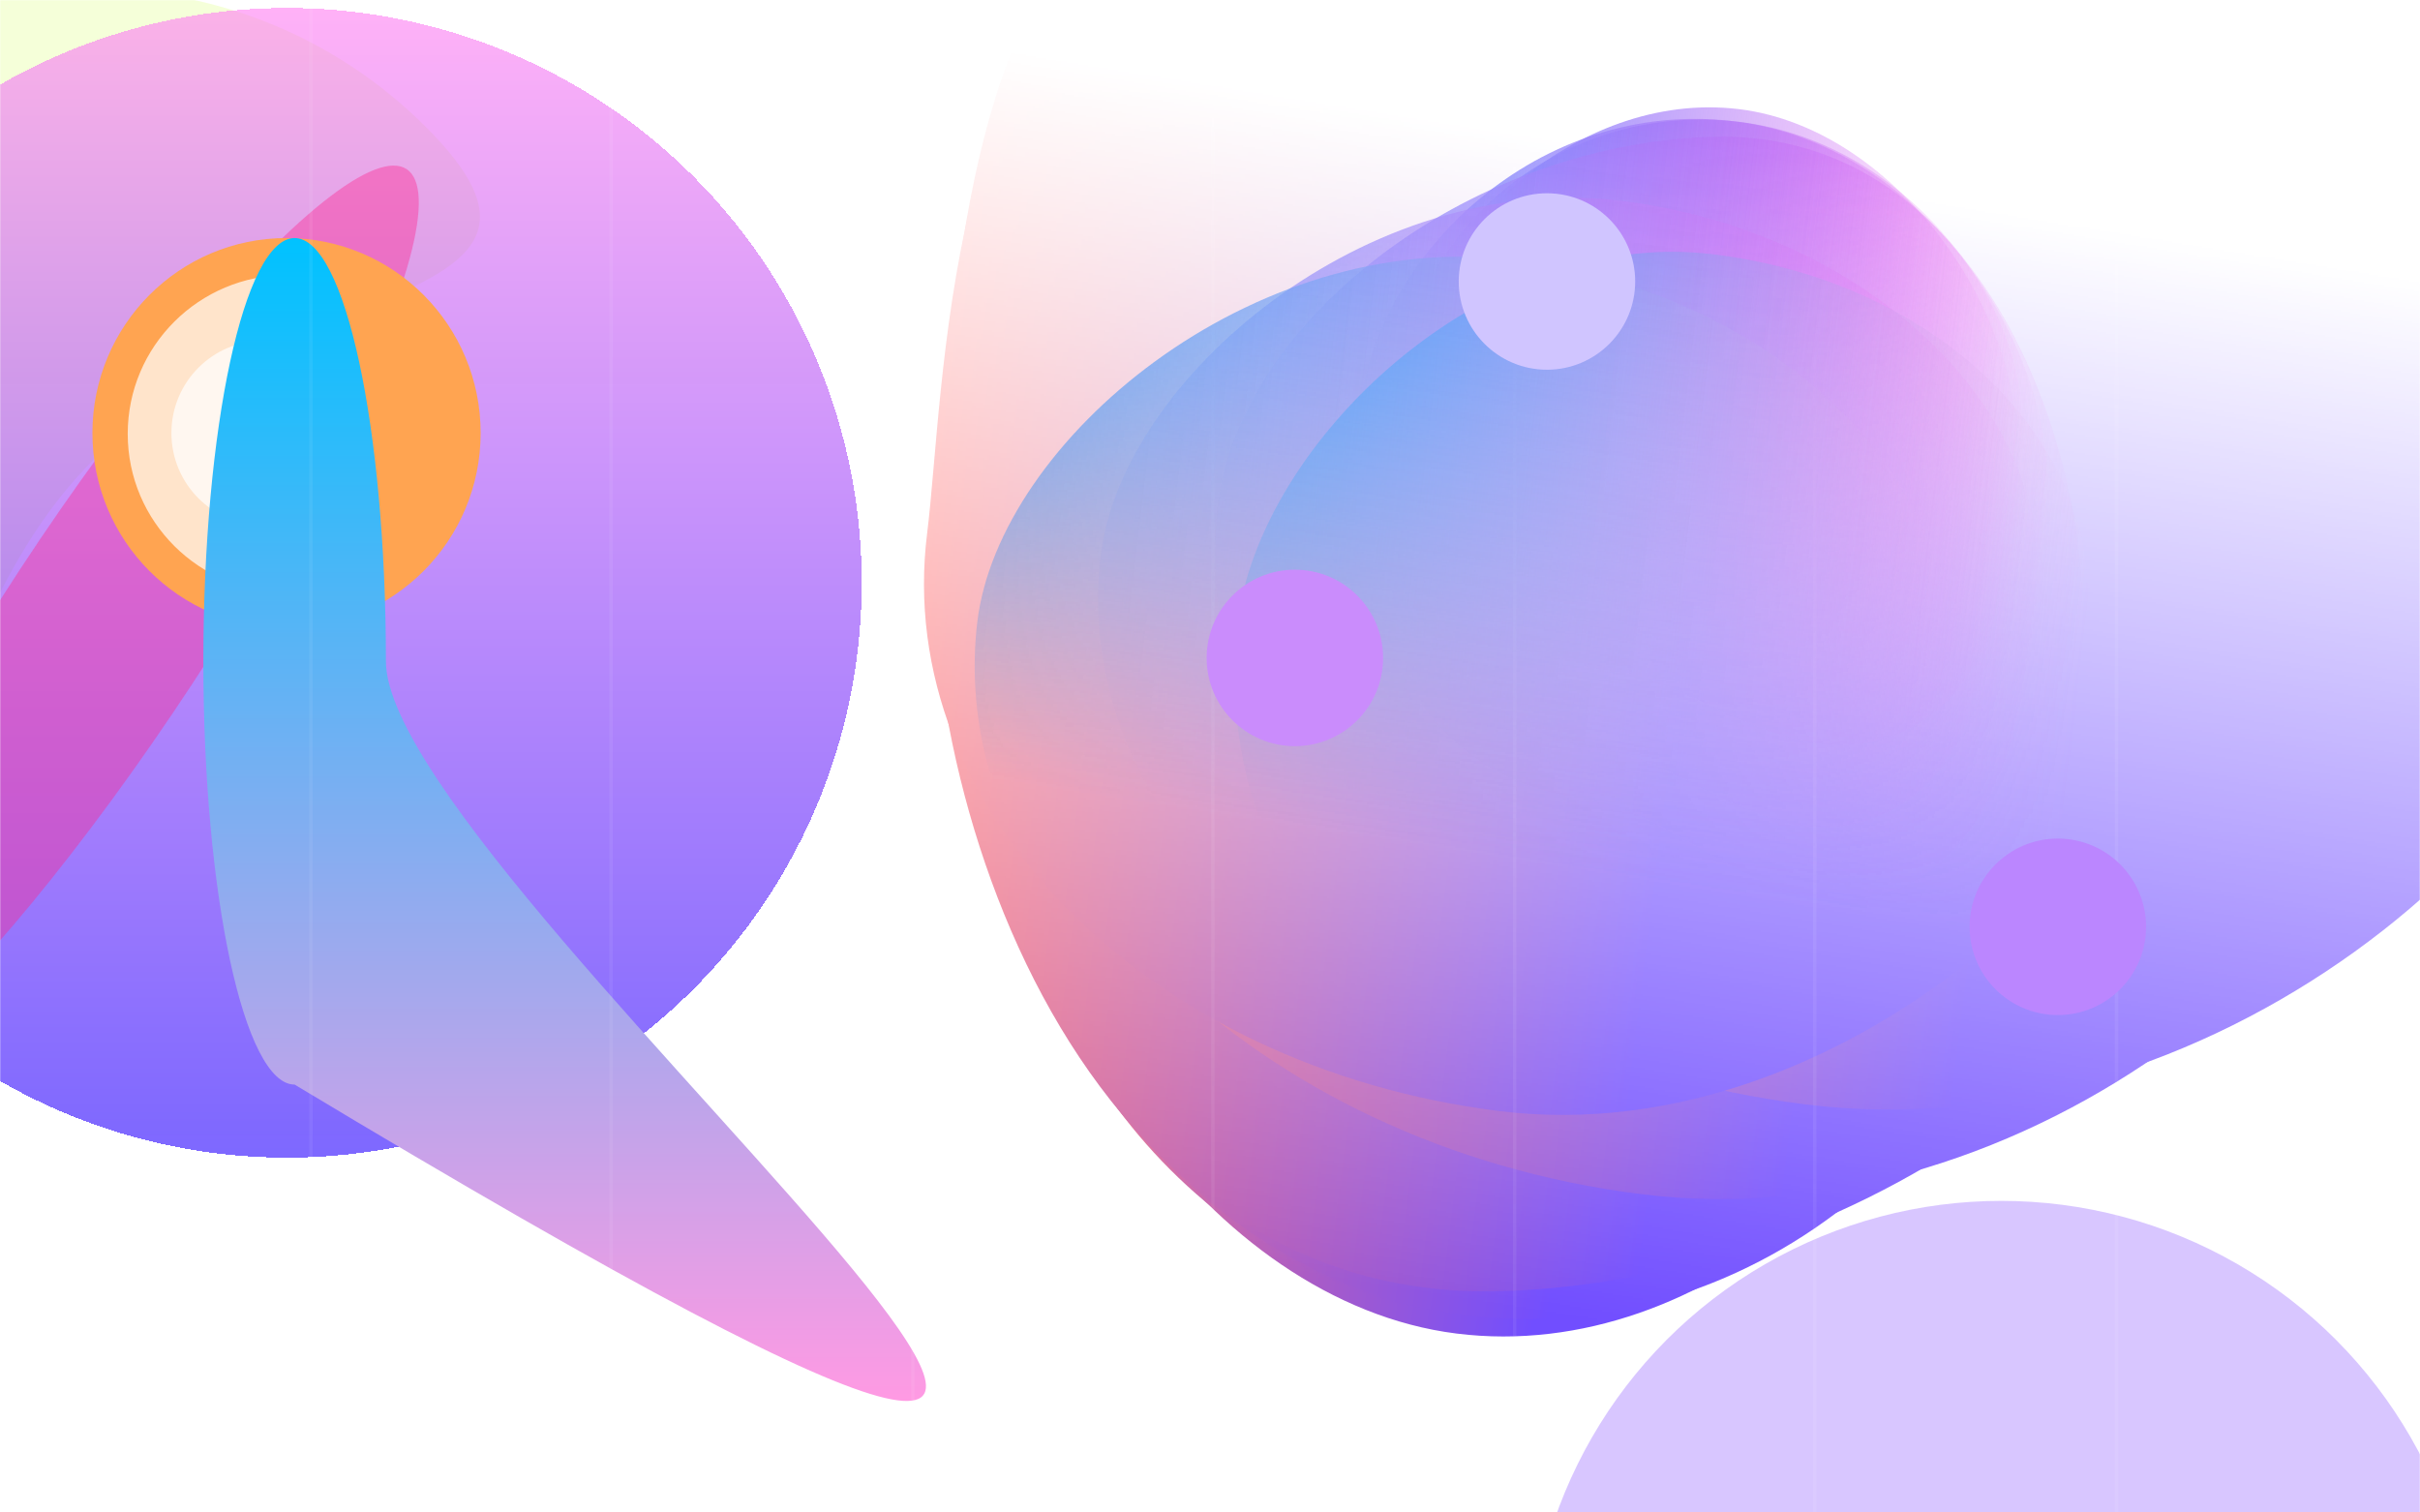 <svg width="1440" height="900" viewBox="0 0 1440 900" fill="none" xmlns="http://www.w3.org/2000/svg">
<mask id="mask0_68_833" style="mask-type:alpha" maskUnits="userSpaceOnUse" x="0" y="0" width="1440" height="900">
<rect width="1440" height="900" fill="#C4C4C4"/>
</mask>
<g mask="url(#mask0_68_833)">
<g filter="url(#filter0_f_68_833)">
<mask id="mask1_68_833" style="mask-type:alpha" maskUnits="userSpaceOnUse" x="126" y="-637" width="1915" height="1868">
<path d="M375.841 -636.966C324.475 -221.148 19.471 876.877 165.335 863.033L1759.04 1230.99L2040.22 -212.835L375.841 -636.966Z" fill="url(#paint0_linear_68_833)"/>
</mask>
<g mask="url(#mask1_68_833)">
<path d="M866.735 793.533C1015.17 812.078 1158.57 678.774 1175.25 545.286C1191.93 411.798 1153.73 229.112 994.468 209.215C915.549 199.356 830.874 98.15 728.806 152.91C624.904 208.654 623.862 393.426 615.449 460.764C598.771 594.252 718.301 774.988 866.735 793.533Z" fill="url(#paint1_linear_68_833)"/>
<g filter="url(#filter1_f_68_833)">
<path d="M866.383 781.872C1025.58 801.761 1155.49 688.009 1169.83 573.267C1184.17 458.525 1142.92 300.443 983.724 280.554C904.837 270.698 819.009 179.046 718.145 224.475C615.47 270.72 617.612 429.925 610.381 487.806C596.046 602.548 707.191 761.983 866.383 781.872Z" fill="url(#paint2_linear_68_833)"/>
</g>
<g filter="url(#filter2_f_68_833)">
<path d="M871.207 782.475C1049.63 804.767 1197.04 662.929 1214.71 521.467C1232.38 380.004 1188.26 185.95 1009.84 163.658C921.42 152.612 827.985 27.778 714.137 85.099C598.243 143.45 596.958 351.39 588.043 422.751C570.369 564.214 692.784 760.184 871.207 782.475Z" fill="url(#paint3_linear_68_833)"/>
</g>
<g filter="url(#filter3_f_68_833)">
<path d="M893.889 768.295C1118.51 761.117 1323.91 600.437 1344.59 434.874C1365.28 269.31 1275.83 76.358 1061.85 49.624C955.807 36.376 842.037 -161.101 705.753 -94.394C567.021 -26.488 567.971 202.963 557.536 286.482C536.851 452.046 633.676 776.61 893.889 768.295Z" fill="url(#paint4_linear_68_833)"/>
</g>
<g filter="url(#filter4_f_68_833)">
<path d="M976.482 710.563C1206.89 739.348 1431.89 550.817 1452.11 388.944C1472.34 227.071 1373.81 37.038 1143.41 8.252C1029.23 -6.013 898.318 -85.11 752.596 -21.448C604.256 43.357 608.073 268.054 597.871 349.711C577.647 511.584 746.078 681.777 976.482 710.563Z" fill="url(#paint5_linear_68_833)"/>
</g>
<g filter="url(#filter5_f_68_833)">
<path d="M1074.23 657.153C1312.33 686.9 1544.57 494.333 1565.25 328.769C1585.94 163.205 1483.89 -31.321 1245.79 -61.069C1127.8 -75.81 992.43 -156.894 841.947 -91.961C688.76 -25.861 692.997 204.001 682.562 287.52C661.877 453.084 836.13 627.405 1074.23 657.153Z" fill="url(#paint6_linear_68_833)"/>
</g>
<g filter="url(#filter6_f_68_833)">
<path d="M891.857 661.103C1100.2 687.132 1306.81 491.363 1327.5 325.799C1348.18 160.236 1261.68 -32.348 1053.34 -58.377C950.102 -71.275 830.25 -130.977 697.289 -63.855C561.94 4.473 562.12 233.829 551.686 317.348C531.001 482.911 683.518 635.074 891.857 661.103Z" fill="url(#paint7_linear_68_833)"/>
</g>
</g>
</g>
<g filter="url(#filter7_f_68_833)">
<path d="M-143.842 75.708C-253.585 185.451 -253.585 363.381 -143.842 473.124C-34.099 582.867 -54.877 384.16 54.866 274.416C164.61 164.673 363.317 185.451 253.574 75.708C143.83 -34.035 -34.099 -34.035 -143.842 75.708Z" fill="#C4FF1E" fill-opacity="0.17"/>
</g>
<g filter="url(#filter8_f_68_833)">
<g filter="url(#filter9_d_68_833)">
<circle cx="342.044" cy="342.044" r="342.044" transform="matrix(-1 0 0 1 512.736 0.057)" fill="url(#paint8_linear_68_833)" fill-opacity="0.6" shape-rendering="crispEdges"/>
</g>
<circle cx="281.178" cy="281.178" r="281.178" transform="matrix(-1 0 0 1 1472.05 714.579)" fill="#B28EFF" fill-opacity="0.5"/>
</g>
<g filter="url(#filter10_f_68_833)">
<ellipse cx="61.528" cy="325.209" rx="61.528" ry="325.209" transform="matrix(-0.836 -0.549 -0.549 0.836 293.382 134.403)" fill="#FF278F" fill-opacity="0.4"/>
</g>
<g filter="url(#filter11_f_68_833)">
<ellipse cx="115.5" cy="116" rx="115.5" ry="116" transform="matrix(-1 0 0 1 285.997 141.65)" fill="#FFA451"/>
</g>
<g opacity="0.7" filter="url(#filter12_f_68_833)">
<path d="M75.998 258.151C75.998 310.342 118.506 352.651 170.942 352.651C223.378 352.651 193.548 310.342 193.548 258.151C193.548 205.96 223.378 163.651 170.942 163.651C118.506 163.651 75.998 205.96 75.998 258.151Z" fill="white"/>
</g>
<g opacity="0.7" filter="url(#filter13_f_68_833)">
<path d="M101.998 257.651C101.998 288.026 126.625 312.651 157.005 312.651C187.385 312.651 170.102 288.026 170.102 257.651C170.102 227.275 187.385 202.651 157.005 202.651C126.625 202.651 101.998 227.275 101.998 257.651Z" fill="white"/>
</g>
<g filter="url(#filter14_f_68_833)">
<path d="M120.997 393.513C120.997 532.613 145.317 645.376 175.317 645.376C987.652 1134.29 229.638 532.613 229.638 393.513C229.638 254.413 205.318 141.65 175.317 141.65C145.317 141.65 120.997 254.413 120.997 393.513Z" fill="url(#paint9_linear_68_833)"/>
</g>
<g opacity="0.07">
<path d="M185 0V903" stroke="white" stroke-width="2"/>
<path d="M363.57 0V903" stroke="white" stroke-width="2"/>
<path d="M543.143 0V903" stroke="white" stroke-width="2"/>
<path d="M721.713 0V903" stroke="white" stroke-width="2"/>
<path d="M901.287 0V903" stroke="white" stroke-width="2"/>
<path d="M1079.86 0V903" stroke="white" stroke-width="2"/>
<path d="M1259.43 0V903" stroke="white" stroke-width="2"/>
</g>
<g filter="url(#filter15_f_68_833)">
<mask id="mask2_68_833" style="mask-type:alpha" maskUnits="userSpaceOnUse" x="274" y="-217" width="1243" height="1212">
<path d="M1359.72 994.23C1391.5 723.315 1585.67 7.248 1490.76 16.845L451.736 -216.325L274.462 724.774L1359.72 994.23Z" fill="url(#paint10_linear_68_833)"/>
</mask>
<g mask="url(#mask2_68_833)">
<path d="M1034.41 64.9C937.697 53.421 844.872 140.78 834.55 227.751C824.227 314.723 849.828 433.503 953.588 445.819C1005.01 451.922 1060.54 517.47 1126.77 481.412C1194.19 444.705 1194.13 324.408 1199.33 280.536C1209.66 193.564 1131.12 76.379 1034.41 64.9Z" fill="url(#paint11_linear_68_833)"/>
<g filter="url(#filter16_f_68_833)">
<path d="M1034.68 72.491C930.963 60.18 846.838 134.756 837.964 209.514C829.091 284.271 856.579 387.022 960.297 399.333C1011.69 405.433 1067.94 464.758 1133.42 434.778C1200.08 404.26 1198.05 300.622 1202.52 262.911C1211.4 188.153 1138.4 84.801 1034.68 72.491Z" fill="url(#paint12_linear_68_833)"/>
</g>
<g filter="url(#filter17_f_68_833)">
<path d="M1031.54 72.117C915.291 58.319 819.893 151.249 808.954 243.416C798.014 335.583 827.517 461.742 943.765 475.54C1001.37 482.377 1062.7 563.273 1136.59 525.5C1211.81 487.048 1211.81 351.667 1217.33 305.173C1228.27 213.006 1147.79 85.915 1031.54 72.117Z" fill="url(#paint13_linear_68_833)"/>
</g>
<g filter="url(#filter18_f_68_833)">
<path d="M1016.83 81.44C870.621 87.012 737.548 192.442 724.745 300.311C711.941 408.181 770.946 533.44 910.362 549.988C979.45 558.188 1054.31 686.295 1142.77 642.321C1232.81 597.557 1231.28 448.181 1237.73 393.766C1250.54 285.897 1186.2 74.984 1016.83 81.44Z" fill="url(#paint14_linear_68_833)"/>
</g>
<g filter="url(#filter19_f_68_833)">
<path d="M963.29 119.356C813.175 101.538 667.447 225.179 654.929 330.643C642.411 436.108 707.314 559.431 857.429 577.249C931.818 586.078 1017.36 637.048 1111.98 595.019C1208.29 552.235 1204.91 405.966 1211.22 352.764C1223.74 247.299 1113.4 137.173 963.29 119.356Z" fill="url(#paint15_linear_68_833)"/>
</g>
<g filter="url(#filter20_f_68_833)">
<path d="M899.866 154.519C744.737 136.106 594.315 262.403 581.511 370.272C568.708 478.142 635.924 604.376 791.053 622.788C867.928 631.913 956.381 684.159 1054.09 641.283C1153.55 597.636 1149.88 448.006 1156.33 393.591C1169.14 285.722 1055 172.932 899.866 154.519Z" fill="url(#paint16_linear_68_833)"/>
</g>
<g filter="url(#filter21_f_68_833)">
<path d="M1018.58 151.217C882.843 135.106 749.115 263.384 736.311 371.253C723.508 479.123 780.591 604.154 916.33 620.265C983.595 628.249 1061.86 666.637 1148.15 622.406C1236 577.38 1234.96 428.064 1241.42 373.649C1254.22 265.779 1154.32 167.328 1018.58 151.217Z" fill="url(#paint17_linear_68_833)"/>
</g>
</g>
</g>
<path d="M823 391.5C823 420.495 799.495 444 770.5 444C741.505 444 718 420.495 718 391.5C718 362.505 741.505 339 770.5 339C799.495 339 823 362.505 823 391.5Z" fill="#CA8CFC"/>
<path d="M973 167.5C973 196.495 949.495 220 920.5 220C891.505 220 868 196.495 868 167.5C868 138.505 891.505 115 920.5 115C949.495 115 973 138.505 973 167.5Z" fill="#D0C5FF"/>
<path d="M1277 551.5C1277 580.495 1253.5 604 1224.5 604C1195.51 604 1172 580.495 1172 551.5C1172 522.505 1195.51 499 1224.5 499C1253.5 499 1277 522.505 1277 551.5Z" fill="#BB86FF"/>
</g>
<defs>
<filter id="filter0_f_68_833" x="497.807" y="-168.823" width="1122.05" height="1016.09" filterUnits="userSpaceOnUse" color-interpolation-filters="sRGB">
<feFlood flood-opacity="0" result="BackgroundImageFix"/>
<feBlend mode="normal" in="SourceGraphic" in2="BackgroundImageFix" result="shape"/>
<feGaussianBlur stdDeviation="26" result="effect1_foregroundBlur_68_833"/>
</filter>
<filter id="filter1_f_68_833" x="607.319" y="210.094" width="566.982" height="575.874" filterUnits="userSpaceOnUse" color-interpolation-filters="sRGB">
<feFlood flood-opacity="0" result="BackgroundImageFix"/>
<feBlend mode="normal" in="SourceGraphic" in2="BackgroundImageFix" result="shape"/>
<feGaussianBlur stdDeviation="0.909" result="effect1_foregroundBlur_68_833"/>
</filter>
<filter id="filter2_f_68_833" x="579.983" y="63.749" width="644.694" height="727.417" filterUnits="userSpaceOnUse" color-interpolation-filters="sRGB">
<feFlood flood-opacity="0" result="BackgroundImageFix"/>
<feBlend mode="normal" in="SourceGraphic" in2="BackgroundImageFix" result="shape"/>
<feGaussianBlur stdDeviation="3.183" result="effect1_foregroundBlur_68_833"/>
</filter>
<filter id="filter3_f_68_833" x="545.742" y="-117.21" width="810.845" height="894.755" filterUnits="userSpaceOnUse" color-interpolation-filters="sRGB">
<feFlood flood-opacity="0" result="BackgroundImageFix"/>
<feBlend mode="normal" in="SourceGraphic" in2="BackgroundImageFix" result="shape"/>
<feGaussianBlur stdDeviation="4.547" result="effect1_foregroundBlur_68_833"/>
</filter>
<filter id="filter4_f_68_833" x="571.672" y="-70.457" width="907.569" height="808.507" filterUnits="userSpaceOnUse" color-interpolation-filters="sRGB">
<feFlood flood-opacity="0" result="BackgroundImageFix"/>
<feBlend mode="normal" in="SourceGraphic" in2="BackgroundImageFix" result="shape"/>
<feGaussianBlur stdDeviation="12.276" result="effect1_foregroundBlur_68_833"/>
</filter>
<filter id="filter5_f_68_833" x="619.968" y="-177.751" width="1008.82" height="898.895" filterUnits="userSpaceOnUse" color-interpolation-filters="sRGB">
<feFlood flood-opacity="0" result="BackgroundImageFix"/>
<feBlend mode="normal" in="SourceGraphic" in2="BackgroundImageFix" result="shape"/>
<feGaussianBlur stdDeviation="30.464" result="effect1_foregroundBlur_68_833"/>
</filter>
<filter id="filter6_f_68_833" x="521.617" y="-123.362" width="837.049" height="814.999" filterUnits="userSpaceOnUse" color-interpolation-filters="sRGB">
<feFlood flood-opacity="0" result="BackgroundImageFix"/>
<feBlend mode="normal" in="SourceGraphic" in2="BackgroundImageFix" result="shape"/>
<feGaussianBlur stdDeviation="14.095" result="effect1_foregroundBlur_68_833"/>
</filter>
<filter id="filter7_f_68_833" x="-432.864" y="-213.313" width="925.18" height="925.18" filterUnits="userSpaceOnUse" color-interpolation-filters="sRGB">
<feFlood flood-opacity="0" result="BackgroundImageFix"/>
<feBlend mode="normal" in="SourceGraphic" in2="BackgroundImageFix" result="shape"/>
<feGaussianBlur stdDeviation="103.357" result="effect1_foregroundBlur_68_833"/>
</filter>
<filter id="filter8_f_68_833" x="-641.158" y="-469.748" width="2583.01" height="2216.49" filterUnits="userSpaceOnUse" color-interpolation-filters="sRGB">
<feFlood flood-opacity="0" result="BackgroundImageFix"/>
<feBlend mode="normal" in="SourceGraphic" in2="BackgroundImageFix" result="shape"/>
<feGaussianBlur stdDeviation="234.902" result="effect1_foregroundBlur_68_833"/>
</filter>
<filter id="filter9_d_68_833" x="-176.052" y="0.057" width="693.485" height="693.485" filterUnits="userSpaceOnUse" color-interpolation-filters="sRGB">
<feFlood flood-opacity="0" result="BackgroundImageFix"/>
<feColorMatrix in="SourceAlpha" type="matrix" values="0 0 0 0 0 0 0 0 0 0 0 0 0 0 0 0 0 0 127 0" result="hardAlpha"/>
<feOffset dy="4.698"/>
<feGaussianBlur stdDeviation="2.349"/>
<feComposite in2="hardAlpha" operator="out"/>
<feColorMatrix type="matrix" values="0 0 0 0 0 0 0 0 0 0 0 0 0 0 0 0 0 0 0.25 0"/>
<feBlend mode="normal" in2="BackgroundImageFix" result="effect1_dropShadow_68_833"/>
<feBlend mode="normal" in="SourceGraphic" in2="effect1_dropShadow_68_833" result="shape"/>
</filter>
<filter id="filter10_f_68_833" x="-357.133" y="-136.374" width="841.292" height="1017.82" filterUnits="userSpaceOnUse" color-interpolation-filters="sRGB">
<feFlood flood-opacity="0" result="BackgroundImageFix"/>
<feBlend mode="normal" in="SourceGraphic" in2="BackgroundImageFix" result="shape"/>
<feGaussianBlur stdDeviation="117.451" result="effect1_foregroundBlur_68_833"/>
</filter>
<filter id="filter11_f_68_833" x="-151.717" y="-65.064" width="644.428" height="645.428" filterUnits="userSpaceOnUse" color-interpolation-filters="sRGB">
<feFlood flood-opacity="0" result="BackgroundImageFix"/>
<feBlend mode="normal" in="SourceGraphic" in2="BackgroundImageFix" result="shape"/>
<feGaussianBlur stdDeviation="103.357" result="effect1_foregroundBlur_68_833"/>
</filter>
<filter id="filter12_f_68_833" x="3.998" y="91.651" width="270" height="333" filterUnits="userSpaceOnUse" color-interpolation-filters="sRGB">
<feFlood flood-opacity="0" result="BackgroundImageFix"/>
<feBlend mode="normal" in="SourceGraphic" in2="BackgroundImageFix" result="shape"/>
<feGaussianBlur stdDeviation="36" result="effect1_foregroundBlur_68_833"/>
</filter>
<filter id="filter13_f_68_833" x="61.998" y="162.651" width="153" height="190" filterUnits="userSpaceOnUse" color-interpolation-filters="sRGB">
<feFlood flood-opacity="0" result="BackgroundImageFix"/>
<feBlend mode="normal" in="SourceGraphic" in2="BackgroundImageFix" result="shape"/>
<feGaussianBlur stdDeviation="20" result="effect1_foregroundBlur_68_833"/>
</filter>
<filter id="filter14_f_68_833" x="-19.944" y="0.709" width="711.883" height="973.883" filterUnits="userSpaceOnUse" color-interpolation-filters="sRGB">
<feFlood flood-opacity="0" result="BackgroundImageFix"/>
<feBlend mode="normal" in="SourceGraphic" in2="BackgroundImageFix" result="shape"/>
<feGaussianBlur stdDeviation="70.471" result="effect1_foregroundBlur_68_833"/>
</filter>
<filter id="filter15_f_68_833" x="527.979" y="11.88" width="766.545" height="698.083" filterUnits="userSpaceOnUse" color-interpolation-filters="sRGB">
<feFlood flood-opacity="0" result="BackgroundImageFix"/>
<feBlend mode="normal" in="SourceGraphic" in2="BackgroundImageFix" result="shape"/>
<feGaussianBlur stdDeviation="26" result="effect1_foregroundBlur_68_833"/>
</filter>
<filter id="filter16_f_68_833" x="834.588" y="69.331" width="370.485" height="375.678" filterUnits="userSpaceOnUse" color-interpolation-filters="sRGB">
<feFlood flood-opacity="0" result="BackgroundImageFix"/>
<feBlend mode="normal" in="SourceGraphic" in2="BackgroundImageFix" result="shape"/>
<feGaussianBlur stdDeviation="0.909" result="effect1_foregroundBlur_68_833"/>
</filter>
<filter id="filter17_f_68_833" x="800.472" y="64.383" width="424.215" height="477.485" filterUnits="userSpaceOnUse" color-interpolation-filters="sRGB">
<feFlood flood-opacity="0" result="BackgroundImageFix"/>
<feBlend mode="normal" in="SourceGraphic" in2="BackgroundImageFix" result="shape"/>
<feGaussianBlur stdDeviation="3.183" result="effect1_foregroundBlur_68_833"/>
</filter>
<filter id="filter18_f_68_833" x="713.945" y="72.201" width="534.461" height="588.379" filterUnits="userSpaceOnUse" color-interpolation-filters="sRGB">
<feFlood flood-opacity="0" result="BackgroundImageFix"/>
<feBlend mode="normal" in="SourceGraphic" in2="BackgroundImageFix" result="shape"/>
<feGaussianBlur stdDeviation="4.547" result="effect1_foregroundBlur_68_833"/>
</filter>
<filter id="filter19_f_68_833" x="628.862" y="93.078" width="607.881" height="542.896" filterUnits="userSpaceOnUse" color-interpolation-filters="sRGB">
<feFlood flood-opacity="0" result="BackgroundImageFix"/>
<feBlend mode="normal" in="SourceGraphic" in2="BackgroundImageFix" result="shape"/>
<feGaussianBlur stdDeviation="12.276" result="effect1_foregroundBlur_68_833"/>
</filter>
<filter id="filter20_f_68_833" x="519.052" y="91.79" width="699.19" height="627.101" filterUnits="userSpaceOnUse" color-interpolation-filters="sRGB">
<feFlood flood-opacity="0" result="BackgroundImageFix"/>
<feBlend mode="normal" in="SourceGraphic" in2="BackgroundImageFix" result="shape"/>
<feGaussianBlur stdDeviation="30.464" result="effect1_foregroundBlur_68_833"/>
</filter>
<filter id="filter21_f_68_833" x="706.368" y="121.648" width="564.346" height="549.875" filterUnits="userSpaceOnUse" color-interpolation-filters="sRGB">
<feFlood flood-opacity="0" result="BackgroundImageFix"/>
<feBlend mode="normal" in="SourceGraphic" in2="BackgroundImageFix" result="shape"/>
<feGaussianBlur stdDeviation="14.095" result="effect1_foregroundBlur_68_833"/>
</filter>
<linearGradient id="paint0_linear_68_833" x1="866.523" y1="772.168" x2="977.41" y2="90.793" gradientUnits="userSpaceOnUse">
<stop stop-color="#C4C4C4"/>
<stop offset="1" stop-color="#C4C4C4" stop-opacity="0"/>
</linearGradient>
<linearGradient id="paint1_linear_68_833" x1="616.135" y1="438.03" x2="1179.85" y2="508.459" gradientUnits="userSpaceOnUse">
<stop stop-color="#FF7171"/>
<stop offset="0.594" stop-color="#714EFF"/>
</linearGradient>
<linearGradient id="paint2_linear_68_833" x1="610.455" y1="469.983" x2="1173.94" y2="540.383" gradientUnits="userSpaceOnUse">
<stop stop-color="#FF7171"/>
<stop offset="0.594" stop-color="#714EFF"/>
</linearGradient>
<linearGradient id="paint3_linear_68_833" x1="588.913" y1="396.474" x2="1220.47" y2="475.378" gradientUnits="userSpaceOnUse">
<stop stop-color="#FF7171"/>
<stop offset="0.594" stop-color="#714EFF"/>
</linearGradient>
<linearGradient id="paint4_linear_68_833" x1="553.325" y1="297.02" x2="1349.39" y2="396.477" gradientUnits="userSpaceOnUse">
<stop stop-color="#FF7171"/>
<stop offset="0.594" stop-color="#714EFF"/>
</linearGradient>
<linearGradient id="paint5_linear_68_833" x1="602.125" y1="290.72" x2="1451.13" y2="396.792" gradientUnits="userSpaceOnUse">
<stop stop-color="#FF7171"/>
<stop offset="0.594" stop-color="#714EFF"/>
</linearGradient>
<linearGradient id="paint6_linear_68_833" x1="686.88" y1="227.18" x2="1564.25" y2="336.796" gradientUnits="userSpaceOnUse">
<stop stop-color="#FF7171"/>
<stop offset="0.594" stop-color="#714EFF"/>
</linearGradient>
<linearGradient id="paint7_linear_68_833" x1="558.081" y1="243.608" x2="1325.78" y2="339.521" gradientUnits="userSpaceOnUse">
<stop stop-color="#FF7171"/>
<stop offset="0.594" stop-color="#714EFF"/>
</linearGradient>
<linearGradient id="paint8_linear_68_833" x1="342.044" y1="0" x2="342.044" y2="684.089" gradientUnits="userSpaceOnUse">
<stop stop-color="#FF7EF2"/>
<stop offset="1" stop-color="#2400FF" stop-opacity="0.99"/>
</linearGradient>
<linearGradient id="paint9_linear_68_833" x1="335.997" y1="141.65" x2="335.997" y2="833.65" gradientUnits="userSpaceOnUse">
<stop stop-color="#00C2FF"/>
<stop offset="1" stop-color="#FF9AE3"/>
</linearGradient>
<linearGradient id="paint10_linear_68_833" x1="1034.63" y1="78.809" x2="965.168" y2="522.848" gradientUnits="userSpaceOnUse">
<stop stop-color="#C4C4C4"/>
<stop offset="1" stop-color="#C4C4C4" stop-opacity="0"/>
</linearGradient>
<linearGradient id="paint11_linear_68_833" x1="1198.98" y1="295.339" x2="831.702" y2="251.746" gradientUnits="userSpaceOnUse">
<stop stop-color="#FF56EE" stop-opacity="0"/>
<stop offset="1" stop-color="#6A8BFF"/>
</linearGradient>
<linearGradient id="paint12_linear_68_833" x1="1202.55" y1="274.514" x2="835.421" y2="230.939" gradientUnits="userSpaceOnUse">
<stop stop-color="#FF56EE" stop-opacity="0"/>
<stop offset="1" stop-color="#6A8BFF"/>
</linearGradient>
<linearGradient id="paint13_linear_68_833" x1="1216.87" y1="322.284" x2="805.39" y2="273.445" gradientUnits="userSpaceOnUse">
<stop stop-color="#FF56EE" stop-opacity="0"/>
<stop offset="1" stop-color="#6A8BFF"/>
</linearGradient>
<linearGradient id="paint14_linear_68_833" x1="1240.43" y1="386.889" x2="721.775" y2="325.328" gradientUnits="userSpaceOnUse">
<stop stop-color="#FF56EE" stop-opacity="0"/>
<stop offset="1" stop-color="#6A8BFF"/>
</linearGradient>
<linearGradient id="paint15_linear_68_833" x1="1208.69" y1="391.186" x2="655.535" y2="325.53" gradientUnits="userSpaceOnUse">
<stop stop-color="#FF56EE" stop-opacity="0"/>
<stop offset="1" stop-color="#6A8BFF"/>
</linearGradient>
<linearGradient id="paint16_linear_68_833" x1="1153.76" y1="432.892" x2="582.132" y2="365.043" gradientUnits="userSpaceOnUse">
<stop stop-color="#FF9BDD" stop-opacity="0"/>
<stop offset="1" stop-color="#0085FF"/>
</linearGradient>
<linearGradient id="paint17_linear_68_833" x1="1237.55" y1="421.681" x2="737.372" y2="362.313" gradientUnits="userSpaceOnUse">
<stop stop-color="#FF9BDD" stop-opacity="0"/>
<stop offset="1" stop-color="#0085FF"/>
</linearGradient>
</defs>
</svg>

